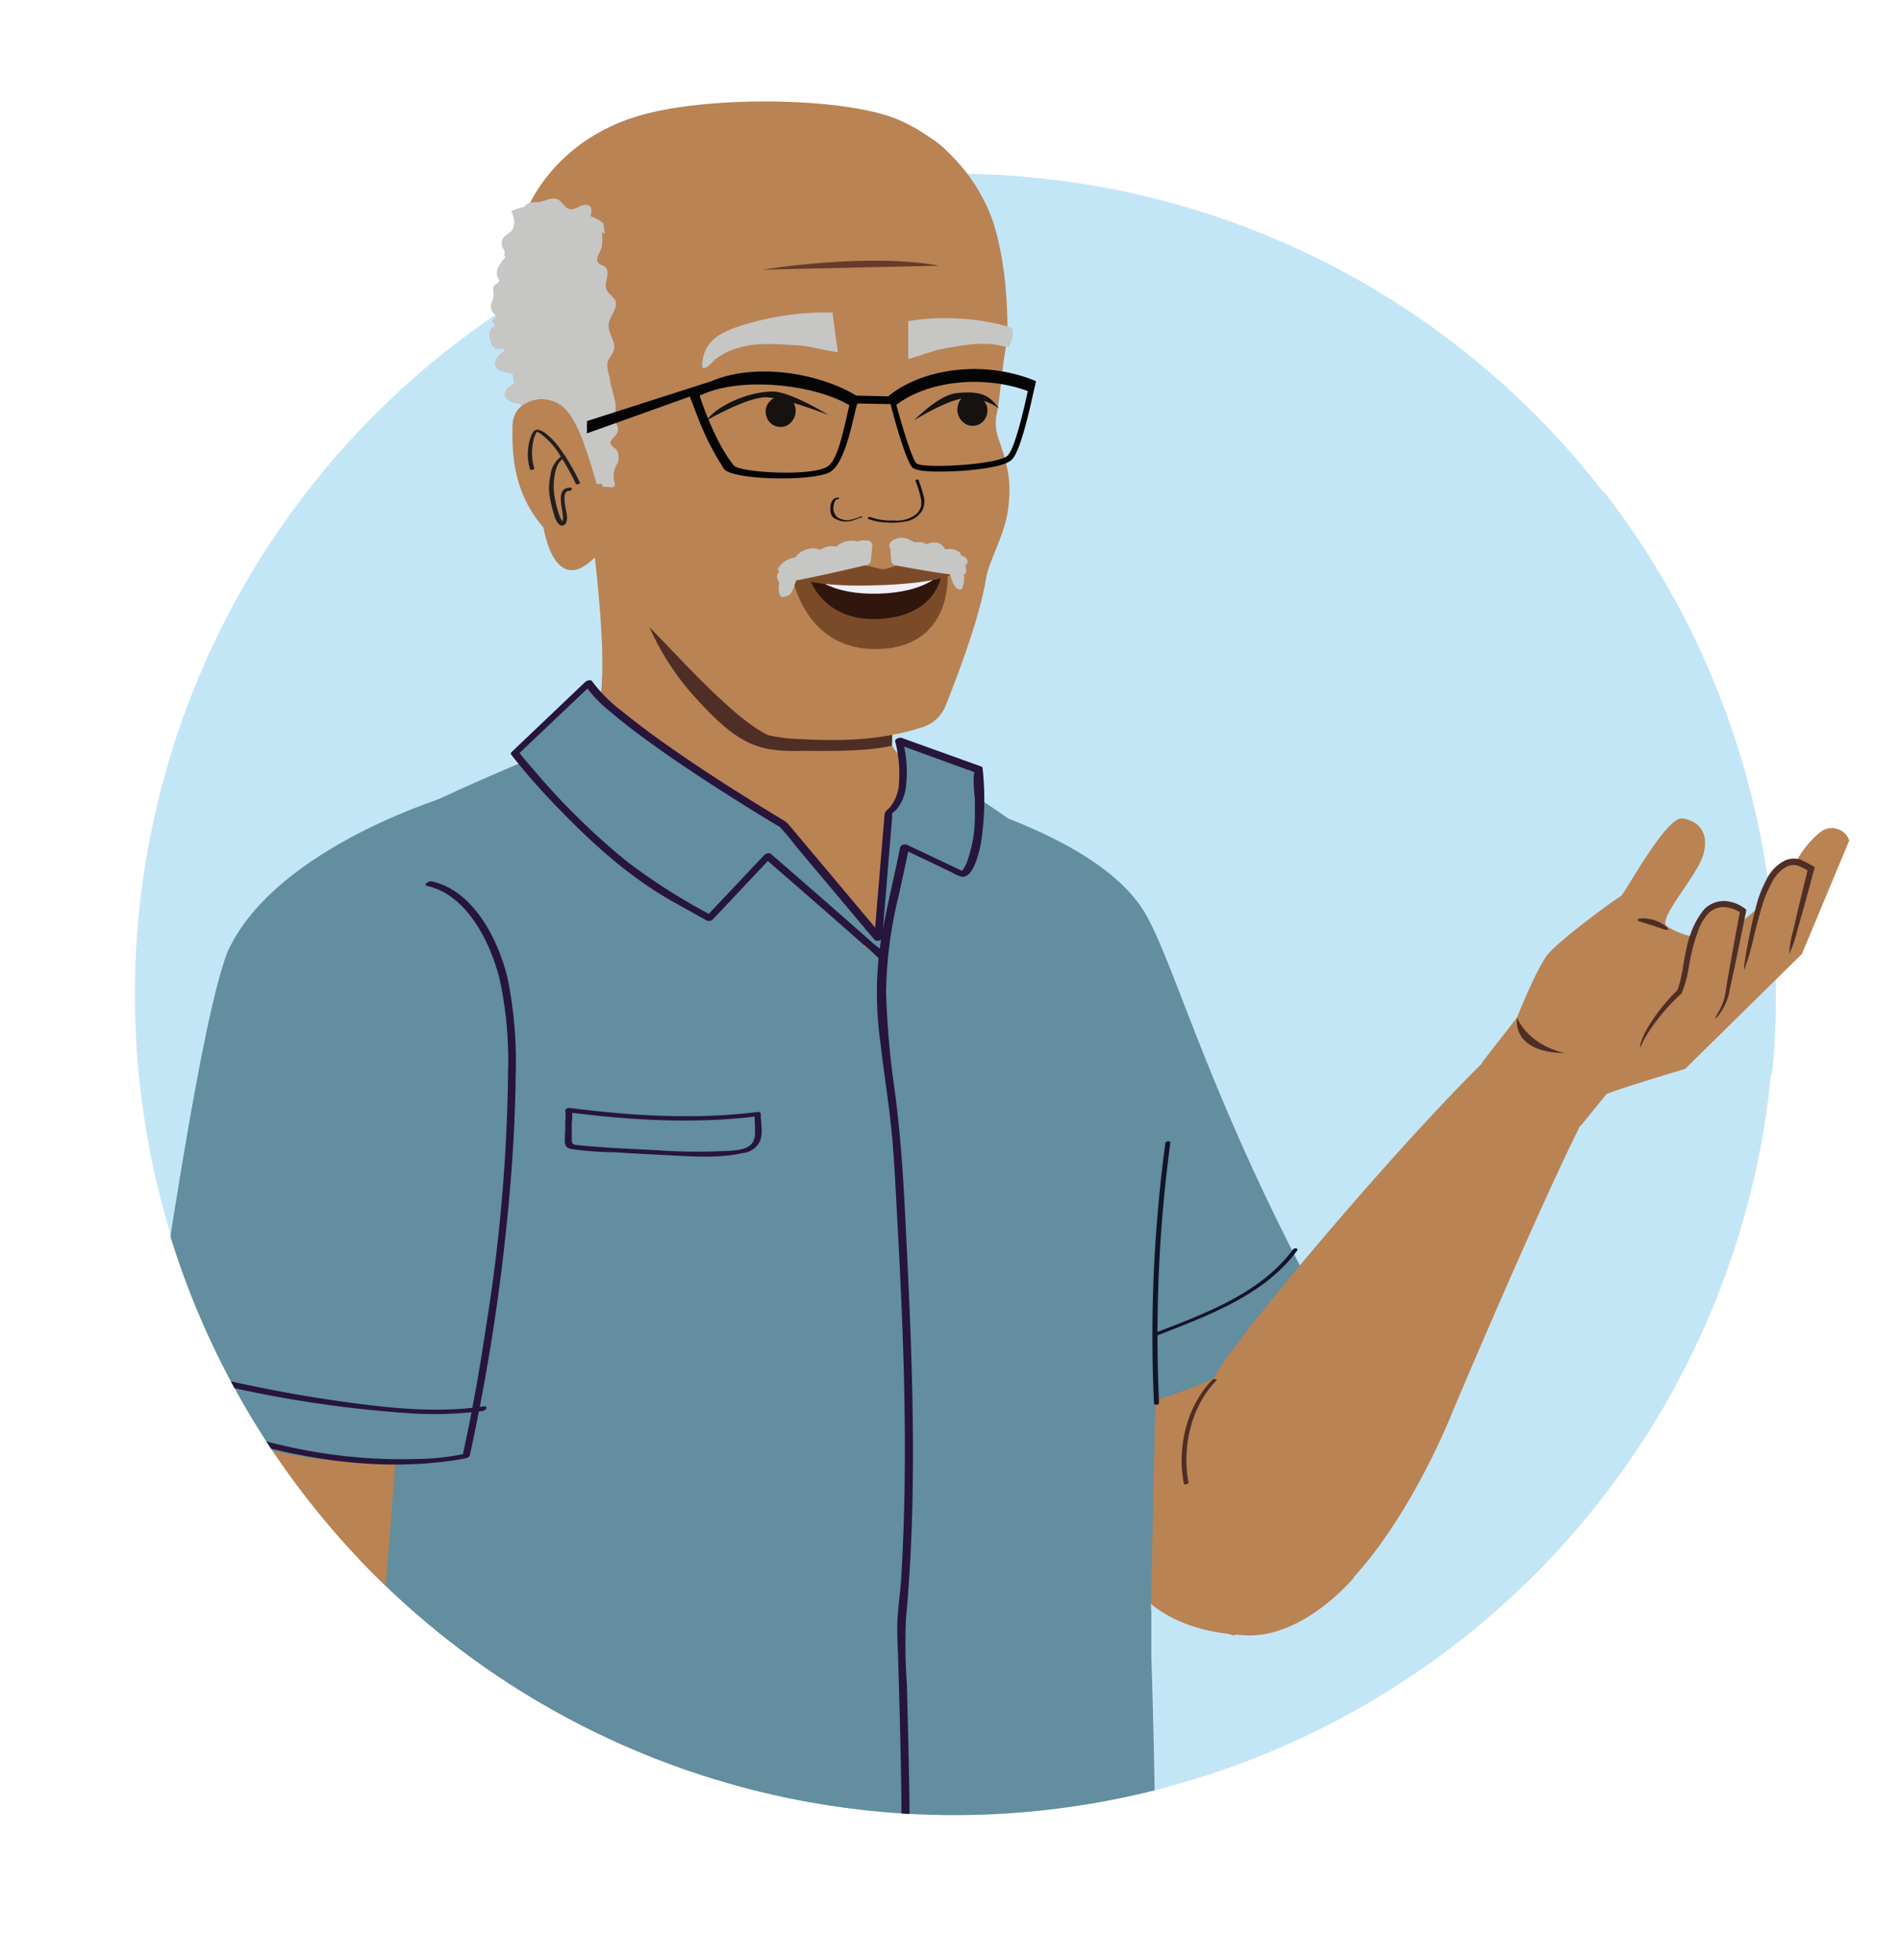 <svg xmlns="http://www.w3.org/2000/svg" xmlns:xlink="http://www.w3.org/1999/xlink" viewBox="0 0 292.89 301.99"><defs><style>.cls-1{fill:none;}.cls-2{clip-path:url(#clip-path);}.cls-3{fill:#c3e6f7;}.cls-4{fill:#b98354;}.cls-5{fill:#628e9f;}.cls-6{fill:#131429;}.cls-7{fill:#4f2e25;}.cls-8{fill:#27153c;}.cls-9{fill:#825639;}.cls-10{fill:#c6c6c5;}.cls-11{fill:#231f20;}.cls-12{fill:#151210;}.cls-13{fill:#653c2a;}.cls-14{fill:#040404;}.cls-15{fill:#7b4b29;}.cls-16{fill:#31160e;}.cls-17{fill:#f1eef7;}.cls-18{fill:#13110f;}</style><clipPath id="clip-path"><path class="cls-1" d="M291.85,126.16a50.76,50.76,0,0,0-44.74-50.39A126.31,126.31,0,0,0,158,27.25a50.76,50.76,0,1,0-96,32.4,126.49,126.49,0,1,0,211,106A50.65,50.65,0,0,0,291.85,126.16Z"/></clipPath></defs><g id="Layer_20" data-name="Layer 20"><g class="cls-2"><circle class="cls-3" cx="147.28" cy="153.27" r="126.49" transform="translate(-65.24 149.03) rotate(-45)"/><path class="cls-4" d="M141.21,147.57c2.64.82,4.84,1.41,7,2.15,1.12.39,2.23.81,3.32,1.31.32.15,2.81,1.57,2,1C157,154.4,163,143.58,166,140.15c15,20.07,32.88,61.89,36.67,71a23,23,0,0,0-3.66,3.36,42.78,42.78,0,0,0-7.17,11.42,37,37,0,0,0-3.43,14.79,32.62,32.62,0,0,0,2,11.31c-2.3-.24-14.9-6-16.7-7.14-7.9-5.1-19.1-39.4-19.1-39.4l-16.4-58.88C139.2,146.93,140.21,147.26,141.21,147.57Z"/><path class="cls-5" d="M171.4,194.59c2.85-.94-1.84,3.46.95,2.36.16-.34-1.81,20.19-1.28,20.24,2.52.25,26.48-5.35,31.18-18.61-16.05-30.23-21.12-49.83-25.65-57.72-7.51-13.06-35.37-19.26-37.5-19.48,0,0,17.66,50.84,29.71,68.73A49.71,49.71,0,0,1,171.4,194.59Z"/><path class="cls-6" d="M199.32,192.54C193.8,200,184,203,175.72,206.31c-.49.19-.05.56.33.41,8.35-3.39,18.31-6.41,23.9-14,.29-.39-.44-.46-.63-.2Z"/><path class="cls-4" d="M208.73,243.08S201,252.45,192,252c-12-.62-15.91-5.87-18.89-9.09s15.79-10.59,15.79-10.59Z"/><path class="cls-4" d="M190.64,241.64a36.8,36.8,0,0,1-4.37-13,39.06,39.06,0,0,1-.07-12.81,21.42,21.42,0,0,1,.9-3.41c1.92-5,39.43-49.15,49.08-55.28l11.76,8.68c-4.12,4.47-24,51.67-24,51.67S215.22,240,202.3,248.69C198.6,246.12,192.94,245.53,190.64,241.64Z"/><path class="cls-4" d="M228.39,163.81l5.45-7s3-7.52,4.72-9.7,10.76-8.81,11.28-9,7-12.4,9.53-12,4.15,2.27,3.19,5.6-7.1,9.9-5.62,11a11.19,11.19,0,0,0,4,1.61s1-3.84,3.22-5,4.53.92,4.53.92l-.06,1.67,2.26-1.87s2.8-7.68,6.17-7.56a14.5,14.5,0,0,1,3.65-4.34,2.89,2.89,0,0,1,4,.65,2.64,2.64,0,0,1,.35.74h0L277.77,147l-18,17.71s-10.06,3-12.12,3.88l-4,4.92Z"/><path class="cls-7" d="M257.14,143.26c.14-.18-.71-1-2.1-1.46s-2.61-.3-2.62-.06,1.06.46,2.32.87S257,143.46,257.14,143.26Z"/><path class="cls-7" d="M275.8,147a18.36,18.36,0,0,1,.67-3.8c.53-2.35,1.31-5.64,2.26-9.42l.21.5a19.55,19.55,0,0,0-1.77-.89,2.38,2.38,0,0,0-1.79.18,5.54,5.54,0,0,0-2.24,2.41,18.59,18.59,0,0,0-1.32,3c-.63,2-1.09,3.92-1.49,5.46a34.82,34.82,0,0,1-1.45,5c-.13,0,.14-2,.78-5.17.32-1.58.71-3.46,1.31-5.55a18.57,18.57,0,0,1,1.34-3.19,6.39,6.39,0,0,1,2.69-2.85,3.38,3.38,0,0,1,2.51-.23,17.41,17.41,0,0,1,1.93,1l.31.15-.09.35c-1,3.78-1.9,7-2.58,9.37A18.8,18.8,0,0,1,275.8,147Z"/><path class="cls-7" d="M252.8,161.42a5,5,0,0,1,.14-.75,10.87,10.87,0,0,1,.85-1.95,27.86,27.86,0,0,1,4.85-6.19l-.12.15c1.41-3.33.72-8.22,4.13-12.5a4.25,4.25,0,0,1,3.31-1.33,5.69,5.69,0,0,1,3,1.14l.21.16,0,.26c-1,4.91-1.87,9.15-2.54,12.15a8.28,8.28,0,0,1-1.37,3.42c-.48.72-.82,1-.86,1a6.11,6.11,0,0,1,.59-1.17,8.7,8.7,0,0,0,1.07-3.37c.5-3,1.27-7.26,2.19-12.16l.15.43a5,5,0,0,0-2.52-.93,3.3,3.3,0,0,0-2.55,1,7.69,7.69,0,0,0-1.65,2.93,29.85,29.85,0,0,0-.94,3.19c-.26,1.07-.38,2.06-.59,3.12a17.31,17.31,0,0,1-.86,2.88V153l-.06.07a31.36,31.36,0,0,0-5,5.81C253.19,160.43,252.91,161.45,252.8,161.42Z"/><path class="cls-7" d="M233.84,156.79s1.45,4.05,7.26,5.46C241.1,162.25,233.38,162.58,233.84,156.79Z"/><path class="cls-7" d="M186.89,212.61c-4,4.12-5.46,10.44-4.41,16,.05.27.77.09.72-.19-1-5.4.37-11.63,4.27-15.65.3-.31-.4-.33-.58-.14Z"/><path class="cls-4" d="M91.22,82.09s2,14.6,1.57,22.81a25.6,25.6,0,0,1-8.21,17.91L134,152l13.66-27.7s-10-7.73-10.41-10,0-15.73,0-15.73"/><path class="cls-5" d="M177.48,255.08l0-6.87c-.1,0,0-.73-.06-.73l1.7-78.43-6-25.41s-7.59-9.56-8.41-11.19L142.06,117a113.81,113.81,0,0,0-5.54,12.71c-1.41,3.7,1.11,15.9-3.24,16.39,0,0-2.68-10.52-13.84-18.58,0,0-25.95-10.1-27-14.84-9.23,3.47-38.57,15.43-45,22.35-7.6,8.1,14.3,29.27,24.7,42.27l-14,2s-1.74,49.5-3.76,76.09c-.1,1-.18,2-.24,3.05-.27,3.18-.53,5.92-.8,8.09h.59c0,19,3,46.06,4.17,54.47,1.49,10.58,54.05,16,79.19,13.57,24.71-2.38,42.79-1.36,41.36-41.09l.11,0C177.76,276.55,178.19,278.1,177.48,255.08Z"/><path class="cls-7" d="M137.57,112a52.18,52.18,0,0,1-13.92-1.38c-10.53-2.9-24.11-15.35-24.11-15.35A40.43,40.43,0,0,0,107.65,108c5.94,6.44,9,7.82,15.28,7.72,3-.05,10,.24,14.57-.81Z"/><path class="cls-4" d="M60.94,225.6c-16.93-2.12-19.32-2.19-32.73-5.35-1.94,11.6-2.9,43.73-2.64,47.67,1.78,27.18,6.46,36.79,14.74,70.85l17.16-1.21,0-67.42Z"/><path class="cls-5" d="M65.75,224.16,72.47,185l-2.08-62.74s-27.78,7.89-35.31,24.4c-4.17,10.82-9.61,49.35-13,71C47.76,226.42,54.46,225.87,65.75,224.16Z"/><path class="cls-8" d="M65.83,136.52C72,137.86,75.59,145.24,77,150.8a58.92,58.92,0,0,1,1.32,14.33,262.26,262.26,0,0,1-3.39,39.26c-1,6.7-2.17,13.39-3.64,20l.5-.4a37.61,37.61,0,0,1-7.58.84,80.77,80.77,0,0,1-21-2.18,107,107,0,0,1-16.72-5.34c-.39-.16-1.44.4-.91.61,13.54,5.53,28.93,9.19,43.64,7.22a25,25,0,0,0,2.7-.47c.19-.05.45-.19.5-.4a318.1,318.1,0,0,0,6-38.84c.61-6.53,1-13.09,1.07-19.66a64.86,64.86,0,0,0-1.18-14.72c-1.36-6-5.2-13.8-11.77-15.24-.43-.1-1.38.55-.7.7Z"/><path class="cls-4" d="M80.74,33.49s3.55-11.42,17.73-15.64c10.71-3.18,31.84-2.89,40,.59A26.54,26.54,0,0,1,153.3,34.9Z"/><path class="cls-9" d="M89.71,85.38c0,.05,0,.09,0,.13A.15.15,0,0,1,89.71,85.38Z"/><path class="cls-4" d="M121.43,110.81l14.75-1,7.33-1.92c.75,0,3.76-7.77,4.24-8.76a63.54,63.54,0,0,0,4.3-10.39c.94-3.54,3-6.65,3.43-10.89.29-3.1.23-5.27-1.57-10.26a7.15,7.15,0,0,1-.24-3.93c.57-2.92.71-6.31,1.39-10.22a8,8,0,0,0,.23-2.12s.42-14.69-4.41-21.66c-3.7-5.32-5.95-8.48-10.2-9.45s-16.65.18-16.65.18l-17.26-2L92.4,26.16,85.54,44.32l1.7,20.79L90,83.64"/><path class="cls-10" d="M81.69,43.31l0-.91C81.5,39.76,83,36,85.81,31.85a18.11,18.11,0,0,0,4,.55A12.88,12.88,0,0,0,90,35.06l2.09,28.35C92.21,65,94.45,73,94.68,74.54l-8.23.11c-2.66-5.44-5.85-11.83-6.83-13.28C78.07,59.11,81.92,47.52,81.69,43.31Z"/><path class="cls-4" d="M141.84,105.94a.85.85,0,0,1-.28-.1c-1.6-1-1.74-1.6-2.51-1.76a4.06,4.06,0,0,0-.83-.16c-2.22-.25-3.58-.44-9.4,3.54-.12.08-7.93-.69-8.08-.69l-4.07-1.8c-.68-.4-16.1-12.77-16.1-12.77-.24-.42-3-3.39-3.17-3.79l-.14-.07-.1,0s0,.07,0,.09a3.13,3.13,0,0,0,0,.53,9.52,9.52,0,0,0,.48,2.24c.39,1.12.62,2.26,1,3.39.12.4.26.79.41,1.17,1.75,1,13.07,14.6,19.37,17.53a26.71,26.71,0,0,0,5.09.61c6.39.35,12.54.16,18.75-1.86a5.68,5.68,0,0,0,3.52-3.3c1.75-4.44,5.6-14.3,6.42-20.87-1.62,3.84-5,12.07-7.41,17.67a19,19,0,0,1-2.68.44"/><path class="cls-4" d="M91.9,85.69c-6.45,6.76-8.11-4.37-8.11-4.37C79,75.76,78.93,69.74,79,65.63s4.57-4.14,4.57-4.14c3.81.35,5.54,2.38,9,15.29"/><path class="cls-10" d="M90.21,34.49c1.12,5.44,3.4,13-.14,22.59-1.79,4.83-4.82-3.42-7.19-.21s-3.26,4.5-3.26,4.5c-2.28-13.61-2.24-13.29.23-26.61Z"/><path class="cls-11" d="M89.43,74.46a32.59,32.59,0,0,0-3.15-5.39,10.09,10.09,0,0,0-2.18-2.29A2.94,2.94,0,0,0,83,66.23c-.52-.09-.76.23-1,.64a8,8,0,0,0-.28,5.49c0,.14.69,0,.65-.17a8.58,8.58,0,0,1-.11-4.44,4.24,4.24,0,0,1,.66-1.47l-.53.19h0l.21,0a3.06,3.06,0,0,1,.8.42,11.84,11.84,0,0,1,3,3.39,37.55,37.55,0,0,1,2.38,4.3c.08.16.7-.07.65-.17Z"/><path class="cls-11" d="M88,75.14c-2.71-.06-1,3.6-1.23,5,0,.08-.06.17-.07.24s-.06.07-.06.1.15,0,.14-.07-.14-.15-.17-.2a3.21,3.21,0,0,1-.24-.45,11.75,11.75,0,0,1-.74-2.54,9.71,9.71,0,0,1-.24-3.08c.11-1.23.39-3,1.64-3.57.4-.18,0-.53-.28-.38a4,4,0,0,0-1.9,3.14A8.65,8.65,0,0,0,84.67,76a18.78,18.78,0,0,0,.75,3.32,3,3,0,0,0,.86,1.58.71.71,0,0,0,1-.36,2.48,2.48,0,0,0,.06-1.38c-.08-.68-.89-3.54.4-3.51.31,0,.66-.47.22-.48Z"/><path class="cls-12" d="M121.46,61.2a2.46,2.46,0,0,0-2.66.52,2.34,2.34,0,0,0-.71,1.14,2.54,2.54,0,0,0,.61,2.26,2.27,2.27,0,0,0,2.64.43,2.58,2.58,0,0,0,1.2-3,2.29,2.29,0,0,0-1.08-1.36"/><path class="cls-12" d="M148.73,61.05a2.45,2.45,0,0,1,2.67.46,2.38,2.38,0,0,1,.74,1.12,2.51,2.51,0,0,1-.56,2.27,2.26,2.26,0,0,1-2.62.5,2.58,2.58,0,0,1-1.28-3,2.29,2.29,0,0,1,1-1.39"/><path class="cls-12" d="M140.91,64.77s3.75-3.89,6.54-4.19c4.06-.42,5.11.49,6.57,2.36a8.78,8.78,0,0,0-5.53-1.56C145.76,61.74,140.91,64.77,140.91,64.77Z"/><path class="cls-12" d="M127.69,63.94s-5.74-3.57-8.54-3.61c-4.08,0-8.91,2.44-10.2,4.43,0,0,6.36-3.66,9.24-3.54S127.69,63.94,127.69,63.94Z"/><path class="cls-10" d="M128.35,48.17l.36,2.93c.1.74.36,2.44.45,3.18-2.4-.33-4.6-1-6.13-1.06-3-.15-6.17-.51-9.12.36a10.26,10.26,0,0,0-3.72,1.86c-.35.29-1.24,1.45-1.84,1.26-.24-.08,0-1.33,0-1.45.46-2.52,2.36-3.79,4.76-4.69a43.22,43.22,0,0,1,15.23-2.39"/><path class="cls-10" d="M155.84,50.47,154.16,50A36.55,36.55,0,0,0,140,49.48c0,1,0,2,0,3,0,.75,0,2.1,0,2.85,2.15-.61,4-1.34,5.4-1.59,2.76-.5,5.66-1.07,8.44-.56l1.63.33C156.29,52.11,156.23,50.69,155.84,50.47Z"/><path class="cls-10" d="M76.05,49.74c-.67-.17.76-.81.23-1.27a1.6,1.6,0,0,1-.48-1.89A3.22,3.22,0,0,0,76,44.47c0-.72,1.35-.91.89-1.47-.82-1,.15-2.48,1.08-3.41-.59-.35.1-.51-.29-1.08a1.69,1.69,0,0,1-.06-1.93,7.55,7.55,0,0,1,1-.78c.91-.8.73-2.1.2-3.29a7.44,7.44,0,0,1,1.05-.4,3.77,3.77,0,0,1,1.6-.22.56.56,0,0,0,.22,0L80.45,62.2a3.87,3.87,0,0,1-1.85-.31,1.37,1.37,0,0,1-.74-1.59c.37-.94,2-1.18,1.88-2.18-.87-.95-2.81-.47-3.33-1.65-.42-.95.56-1.9,1.42-2.47-.64-.57-.43,0-1.28-.21s-1.4-2.18-1-2.93S76.4,50.66,76.05,49.74Z"/><path class="cls-13" d="M117.59,41.55s16.1-2.65,27.2-.61"/><path class="cls-10" d="M89.28,33h.28c.29,0,.59.09.88.16s.61.18.91.29h.07l.2.09.44.22a4.36,4.36,0,0,1,.41.24l.12.08.1.08c.13.1.25.21.37.32l.06.06a2,2,0,0,0-.36,1,9.55,9.55,0,0,1,0,2.62c-.28.8-1.06,1.69-.52,2.34.26.32.75.37,1.06.64.91.79-.27,2.37.19,3.49.27.65,1,1,1.32,1.59.62,1.29-1,2.59-1,4,0,1.27,1.14,2.43.84,3.66-.16.64-.71,1.13-.92,1.76-.47,1.4.82,3,.22,4.36a14.23,14.23,0,0,1-.89,1.3c-1,1.81.71,4.43-.16,6.16L86.33,45.94Z"/><path class="cls-10" d="M92.85,75l1.37.07a.66.66,0,0,0,.42-.07c.29-.21.09-.66,0-1a3.66,3.66,0,0,1,.44-2.41,2.26,2.26,0,0,0-.1-2.36c-.3-.32-.8-.51-.88-.94s.59-.91.94-1.36a1.4,1.4,0,0,0-.75-2.12,4,4,0,0,0,.44-3.32C94.23,59.28,93.46,57,93.46,57l-3.32-1.63Z"/><path class="cls-14" d="M106.33,61.11l1.16,3a42.69,42.69,0,0,0,4.11,8.14c1.23,1.75,14,2,16.44.43s3.53-8.8,4.13-10.5l5.11.09c.54,2.15,2.42,8.94,3.42,9.82s6.84.51,7.5.47,1.31-.1,2.14-.2c2.2-.24,4.87-.71,5.66-1.55,1.17-1.25,2.32-5.88,3.29-10.26l.16-.69c0-.16.08-.28.08-.33h0l.18-.79C152.23,55.57,142.63,56.5,137,61l0,.08-5-.12c-5.77-3.48-15.55-5.13-22.38-2.2h0L90.48,64.89v1.89Zm34.94,10.28c-.63-.55-2.09-5.3-3.1-9,4.93-3.78,13.58-4.61,20.25-2.13v.1c-.52,2.35-1.91,8.59-3.06,9.82-1.37,1.44-13,2.08-14.09,1.23Zm-28.18.31c-2.15-2.68-4-7-5.24-10.72,6.06-3,17.46-1.84,23.09,1.46-.76,3-1.64,8.36-3.39,9.46-2.52,1.58-13.69.91-14.46-.2Z"/><path class="cls-10" d="M122.39,87.49l.27-.31c0-.07-.3.1-.3.1a11.26,11.26,0,0,0,1.34-.22,2.43,2.43,0,0,0,1.11-.73c.09-.13.14-.28.23-.42s.37-.27-.34-.12-.53.09-.2.24a2.72,2.72,0,0,0,.44.18,2.64,2.64,0,0,0,1.28.07,3.71,3.71,0,0,0,2-1c-.3.32-1.47-.13-1.13.25a1.41,1.41,0,0,0,.42.26,2.28,2.28,0,0,0,1.24.1,3.5,3.5,0,0,0,2.18-1.27,1.6,1.6,0,0,0,.25-.27c-1.09.09-1.43.2-1,.32l.24.08a3.55,3.55,0,0,0,1,.19,2.83,2.83,0,0,0,2.38-1c.3-.5-.25-.67-.67-.67a2.22,2.22,0,0,0-1.71.68l1.18-.35-.17-.06a2.11,2.11,0,0,0-.38-.12,2.76,2.76,0,0,0-1.07-.09,3.36,3.36,0,0,0-2,.88,5,5,0,0,0-.49.54c-.35.48,1.42.16,1-.19a1.59,1.59,0,0,0-.27-.18,2.5,2.5,0,0,0-2.09,0,3.69,3.69,0,0,0-.74.38c-.14.1-.46.26-.54.41,0,0,1-.26,1-.24a1.4,1.4,0,0,0-.37-.17,2.65,2.65,0,0,0-.77-.24,3.48,3.48,0,0,0-2.32.6,2.7,2.7,0,0,0-.66.6,7.82,7.82,0,0,1-.43.68l.41-.33.66-.19h-.33l-.41,0a4.77,4.77,0,0,0-1.22.37A3.51,3.51,0,0,0,120,87.51c-.33.48.29.66.67.66a2.25,2.25,0,0,0,1.71-.68Z"/><path class="cls-10" d="M138.94,84.55a.91.91,0,0,1-.66.09l.06,0,.17.09.54.29a2.78,2.78,0,0,0,1.92.26c.23,0,.1,0-.41-.1l.09.1a1.24,1.24,0,0,0,.37.35,1.79,1.79,0,0,0,1.06.27,3,3,0,0,0,1.23-.29,2.93,2.93,0,0,0,.39-.21l.28-.16a.53.53,0,0,1-.28.1l-.63-.07c-.09,0-.12-.17,0,0s.08.12.11.18a2.68,2.68,0,0,0,.41.53,2.3,2.3,0,0,0,1.85.43,1.86,1.86,0,0,0,.34-.05c.11-.06,0,0-.06,0s-.11-.16-.12,0a.63.63,0,0,0,.1.3,1.1,1.1,0,0,0,.74.64,3.27,3.27,0,0,0,.45.1h.1c.3,0,.16-.07-.43-.34.27,1.14,2.85.46,2.58-.69a1,1,0,0,0-.71-.67,1.29,1.29,0,0,0-.48-.1h-.15c.35.34.49.41.41.2,0-.77-.89-1.13-1.53-1.19a3,3,0,0,0-1,.06c-.49.1.23,0,.08.07,0,0-.05-.07-.1-.15a1.76,1.76,0,0,0-1.52-1,2.58,2.58,0,0,0-1.36.32l-.37.22c-.58.31.53-.13.62.09-.29-.69-1.38-.76-2-.66-.28,0-.08,0,0,0-.26-.07.05,0-.19-.07s-.42-.24-.64-.34a2.69,2.69,0,0,0-2.38,0c-.45.19-1,.77-.63,1.27s1.25.38,1.75.16Z"/><path class="cls-10" d="M93.19,36A3.22,3.22,0,0,0,93,34.7a1.27,1.27,0,0,0-1-.77,1.81,1.81,0,0,1-.57-.06c-.31-.13-.37-.54-.33-.87a1.84,1.84,0,0,0,0-1c-.26-.54-1-.51-1.58-.27s-1.1.62-1.68.49c-.8-.17-1.15-1.17-1.89-1.51-.93-.42-1.94.34-3,.44a6.78,6.78,0,0,0-1.28.08,1.81,1.81,0,0,0-1.16,1.27,5.31,5.31,0,0,0-.14,1.78,1.07,1.07,0,0,0,.15.61,1,1,0,0,0,.85.27l10.47.2"/><path class="cls-15" d="M135.16,88.8c-5,.15-13.1-.22-13.1-.22s1.79,11.79,13.36,11.44,10.64-11.57,10.64-11.57S140.15,88.65,135.16,88.8Z"/><path class="cls-16" d="M135.2,88.8c-2.37.07-10.54,0-10.54,0s1.89,6.85,10.47,6.59c9.31-.28,10-6.84,10-6.84Z"/><path class="cls-17" d="M135.32,89.17c-2.37.07-9.6-.13-9.6-.13s2.68,2.66,9.79,2.44,9.3-2.94,9.3-2.94Z"/><path class="cls-15" d="M148.71,87a17.77,17.77,0,0,1-2.8.4c-2-.12-3.21-.63-4.64-.7-2.43-.12-3.94.93-5,1s-2.63-.93-5.05-.66c-1.42.16-4.93.81-6.89,1a17.41,17.41,0,0,1-2.82-.23c-.34.1.42,2.79,13.69,2.38S149.07,87.08,148.71,87Z"/><path class="cls-10" d="M134.46,84.17l-.21,2.19a.77.77,0,0,1-.6.69c-2.23.53-10.75,2.52-12.81,2.68,0,0,.26.85.21.85h-.48c-.79-.09-.47-2.75.23-3.1a44.22,44.22,0,0,1,5.28-2.29,47.2,47.2,0,0,1,7.54-1.91A.79.79,0,0,1,134.46,84.17Z"/><path class="cls-10" d="M137.25,84.47l.13,2a.81.81,0,0,0,.59.64c1.93.35,8.25,1.52,10,1.52h.11l.55-.12c.64-.14.22-1.76-.41-2.06a25.74,25.74,0,0,0-10.36-2.89C137.43,83.53,137.15,84,137.25,84.47Z"/><path class="cls-10" d="M148.05,87.1a3.94,3.94,0,0,1,.36,3.34,1,1,0,0,1-.14.27.49.49,0,0,1-.5.12,1.1,1.1,0,0,1-.45-.33c-.61-.7-.67-1.8-1.22-2.56-.15-.21-.35-.45-.26-.69s.3-.23.49-.25l1-.1"/><path class="cls-10" d="M124.07,87.6a5.91,5.91,0,0,0-1.51,2.33c-.25.69-.43,1.52-1.09,1.85a2.36,2.36,0,0,1-.57.18.7.7,0,0,1-.43,0,.56.56,0,0,1-.27-.35,2.57,2.57,0,0,1-.07-1.62.42.42,0,0,0,0-.22.63.63,0,0,0-.13-.24,1.17,1.17,0,0,1-.18-1,1.88,1.88,0,0,1,1.49-1.07,8.34,8.34,0,0,0,1.87-.43"/><path class="cls-5" d="M136.11,147.48c-.5-.61-17.72-15.57-17.72-15.57l-9,9.55-4.91-2.74c-13-7.11-25.1-22.68-25.1-22.68l11.34-10.75c4.22,6.48,30,21.77,30,21.77l14.65,17.41,1.61-19.3c3.82-2.5,1.61-11,1.61-11l12.22,4.37c1.16,14.09-2.32,16.19-2.32,16.19l-9-4.26c-1,5.23-2.37,10.48-3.18,15.74-1.46,9.64,1.44,20.72,2.08,30.55,1.42,22,2.86,52.07.66,74,0,0,1,29.36.66,39.45s-.24,45.74-.24,45.74"/><path class="cls-8" d="M136.68,147.22a19.32,19.32,0,0,0-2-1.78c-1.41-1.26-2.84-2.51-4.26-3.76q-4.69-4.12-9.41-8.21l-2.19-1.9c-.26-.23-.79,0-1,.18l-9,9.54,1-.18a92.93,92.93,0,0,1-13.13-8.32,108,108,0,0,1-14.21-13.91c-.88-1-1.75-2-2.58-3.1l0,.43,11.33-10.75-1.08.09a20.21,20.21,0,0,0,3.78,4c2,1.71,4.07,3.29,6.19,4.82,4.51,3.26,9.17,6.3,13.88,9.26q2.35,1.47,4.72,2.91l1.25.75a2.07,2.07,0,0,1,.25.15s-.13-.12,0,0a37.39,37.39,0,0,1,2.5,3l4.52,5.37,7.56,9c.28.33,1.16.15,1.2-.32l1-12.22.53-6.36a3,3,0,0,1,0-.61s0-.07,0-.1c-.19.39.55-.34.61-.4a6.61,6.61,0,0,0,1.51-3.58,18.76,18.76,0,0,0-.52-7.19l-1,.57,11,4a3.8,3.8,0,0,1,.82.29c.44.29.29-.1.16.6a20.07,20.07,0,0,0,.17,3.53c0,1,0,1.92,0,2.88a20.49,20.49,0,0,1-1.22,6.94,5.86,5.86,0,0,1-.79,1.4c-.19.24-.18.23-.3.3l.89-.08-9-4.26c-.36-.17-1-.06-1.1.4-1.06,5.25-2.4,10.45-3.18,15.75a55.17,55.17,0,0,0,.12,14.18c.55,4.92,1.39,9.82,1.83,14.76.38,4.34.57,8.71.81,13.06,1,18.24,1.69,36.59.58,54.84-.16,2.68-.64,5.43-.6,8.11,0,1.53.1,3.05.14,4.58q.27,8.82.44,17.65c.2,10.55-.05,21.08-.11,31.63q-.09,15.17-.06,30.34v.57c0,.63,1.26.42,1.25-.1q0-13.17,0-26.33c.05-10.45.36-20.89.22-31.34-.08-6.31-.24-12.62-.41-18.93a86.44,86.44,0,0,1-.12-10.05c1.67-18.11,1.09-36.44.23-54.57-.43-8.82-.77-17.67-1.94-26.42A135.72,135.72,0,0,1,136.59,153a65.12,65.12,0,0,1,1.95-15c.55-2.54,1.12-5.08,1.63-7.62l-1.11.4,4.71,2.23,3,1.44a5.94,5.94,0,0,0,1.43.65c1.92.3,2.76-4,3-5.12a43.29,43.29,0,0,0,.26-11.65c0-.12-.17-.21-.26-.24L139,113.71c-.33-.11-1.1.11-1,.57a19.22,19.22,0,0,1,.59,6.18,6.37,6.37,0,0,1-1.46,4c-.57.57-.73.55-.79,1.27l-1.17,14-.39,4.79,1.19-.32-14.28-17a3.66,3.66,0,0,0-1.07-.89c-1.31-.79-2.61-1.58-3.91-2.39-4.51-2.79-9-5.67-13.33-8.71-2.54-1.77-5-3.59-7.42-5.55A23.17,23.17,0,0,1,91.29,105c-.24-.36-.85-.12-1.09.1L78.87,115.88a.31.31,0,0,0-.05.43A105.25,105.25,0,0,0,86.5,125c5.13,5.27,10.75,10.3,17.18,13.91l5.23,2.92a.86.86,0,0,0,1-.18l9-9.55-1,.18c5.08,4.41,10.17,8.83,15.21,13.29a26.65,26.65,0,0,1,2.43,2.2c.35.41,1.53-.08,1.13-.53Z"/><path class="cls-8" d="M28.33,212a181.39,181.39,0,0,0,34,5.72,58.49,58.49,0,0,0,12.05-.29c.58-.09.95-.82.14-.71-7.35,1.09-15,.22-22.32-.82-6.47-.92-12.91-2.17-19.28-3.64-1.3-.3-2.59-.6-3.88-.93-.4-.11-1.38.5-.7.67Z"/><path class="cls-5" d="M87.72,171.06s16.9,2.2,29.07.62c0,1.47.76,4.5-1.16,5.33-1.62.7-4.12.71-5.92.77-2,.08-4.11,0-6.16-.09-4.86-.22-9.73-.51-14.57-.89-1.46-.11-1.38-.28-1.35-1.43,0-.77,0-1.53.05-2.3C87.68,173,87.77,171.07,87.72,171.06Z"/><path class="cls-8" d="M87.53,171.39c9.58,1.24,19.61,1.83,29.21.62l-.46-.28a26.51,26.51,0,0,1,.09,3.33c-.27,2-2.26,2.15-4,2.28a89.25,89.25,0,0,1-11.33-.11c-4-.2-7.95-.36-11.9-.76-.73-.07-1-.12-1-.88s0-1.72,0-2.57a7.4,7.4,0,0,0,0-2.1c-.1-.41-1.13-.14-1,.28a6.37,6.37,0,0,1,0,1.57c0,.73,0,1.46-.06,2.19,0,1-.2,1.84.94,2.09a46.25,46.25,0,0,0,6.55.5q3.77.24,7.53.42c4,.19,8.45.61,12.4-.29a3.23,3.23,0,0,0,2.69-1.93c.46-1.32.08-2.77.08-4.12,0-.24-.26-.3-.46-.28-9.51,1.2-19.45.61-28.94-.62C87.46,170.67,86.84,171.3,87.53,171.39Z"/><path class="cls-18" d="M141.14,74.11a21.76,21.76,0,0,1,.71,2.25,4.22,4.22,0,0,1,.16,1.5,2.39,2.39,0,0,1-.83,1.42,4.84,4.84,0,0,1-3.41.93,9.42,9.42,0,0,1-3.62-.53c-.18-.07-.58.18-.3.29a9.17,9.17,0,0,0,3,.55,10.9,10.9,0,0,0,3.27-.28,3.67,3.67,0,0,0,2.06-1.61,3.11,3.11,0,0,0,.15-2.36,21,21,0,0,0-.73-2.29c-.07-.2-.56-.06-.49.13Z"/><path class="cls-18" d="M129.29,76.68a1.1,1.1,0,0,0-1.07.59,2.59,2.59,0,0,0-.21,1.32,1.61,1.61,0,0,0,.45,1.16,3.4,3.4,0,0,0,2.94.47c.44-.14.85-.35,1.3-.45.05,0,.24-.07.22-.16s-.23,0-.27,0a10.15,10.15,0,0,1-1.83.56,3.09,3.09,0,0,1-1.63-.38,1.86,1.86,0,0,1-.65-2,2,2,0,0,1,.18-.58.83.83,0,0,1,.16-.21s.05,0,.09-.06,0,0,0,0a.55.55,0,0,0,.35-.1c.06,0,.08-.12,0-.12Z"/><path class="cls-6" d="M178.67,216.17a222.6,222.6,0,0,1,1.74-40.06c.06-.38-.73-.27-.77.06a222.61,222.61,0,0,0-1.75,40.06c0,.39.79.27.78-.06Z"/></g></g></svg>